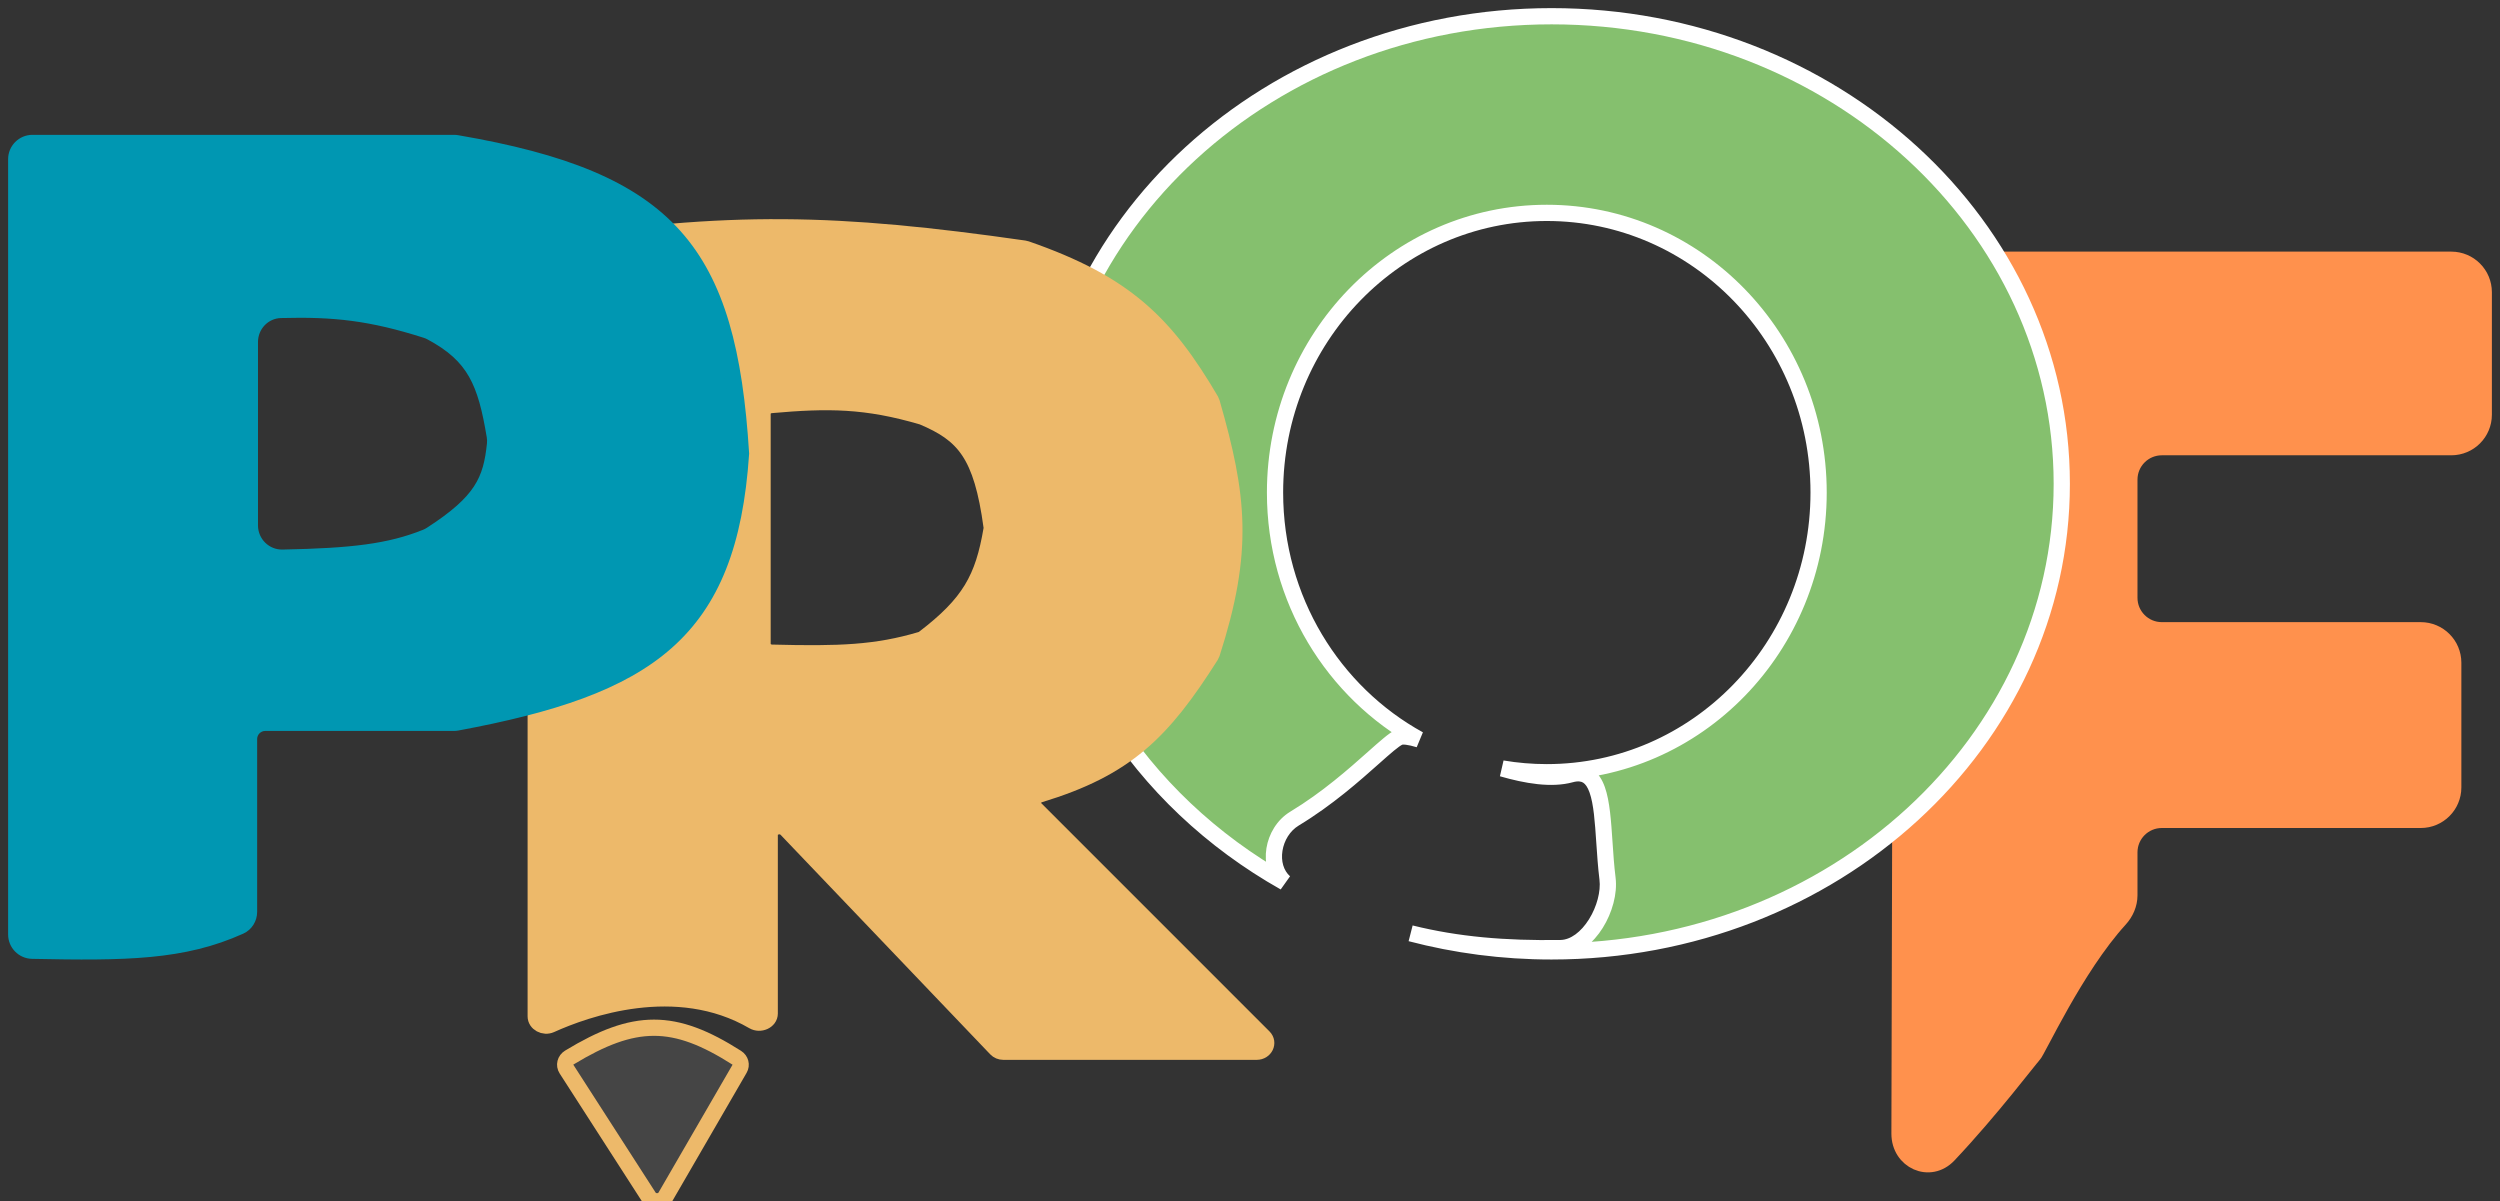 <svg width="154" height="74" viewBox="0 0 154 74" fill="none" xmlns="http://www.w3.org/2000/svg">
<rect x="0" y="0" width="154" height="74" fill="#333333" stroke="none"/>
<g id="LOGO">
<path id="Vector 10" d="M117.01 69.832L117.14 17.995C117.142 16.892 118.037 16 119.14 16H151C152.105 16 153 16.895 153 18V25.546C153 26.651 152.105 27.546 151 27.546H133.169C132.064 27.546 131.169 28.442 131.169 29.546V36.824C131.169 37.929 132.064 38.824 133.169 38.824H149.12C150.225 38.824 151.12 39.719 151.12 40.824V48.505C151.12 49.609 150.225 50.505 149.12 50.505H133.169C132.064 50.505 131.169 51.4 131.169 52.505V55.152C131.169 55.699 130.939 56.218 130.57 56.623C127.835 59.62 125.511 64.754 125.241 65.005C125.031 65.2 122.677 68.34 120.029 71.143C118.877 72.363 117.006 71.511 117.01 69.832Z" fill="#FF914D" stroke="#FF914D"/>
<g id="Subtract">
<path fill-rule="evenodd" clip-rule="evenodd" d="M95.577 58.606C112.935 58.606 127.005 45.71 127.005 29.803C127.005 13.896 112.935 1 95.577 1C78.22 1 64.149 13.896 64.149 29.803C64.149 40.186 70.145 49.287 79.136 54.355C78.017 53.366 78.373 51.253 79.743 50.425C81.772 49.199 83.435 47.719 84.604 46.678C85.329 46.033 85.864 45.557 86.178 45.416C86.409 45.312 86.841 45.381 87.41 45.549C82.133 42.65 78.542 36.927 78.542 30.341C78.542 20.826 86.037 13.113 95.284 13.113C104.53 13.113 112.026 20.826 112.026 30.341C112.026 39.856 104.53 47.569 95.284 47.569C94.347 47.569 93.429 47.49 92.534 47.338C94.054 47.777 95.572 48.028 96.752 47.704C98.518 47.22 98.66 49.339 98.831 51.883C98.88 52.612 98.931 53.377 99.024 54.125C99.235 55.835 97.857 58.376 96.134 58.402C92.703 58.455 89.773 58.207 86.897 57.493C89.654 58.218 92.567 58.606 95.577 58.606Z" fill="#85C06E"/>
<path d="M79.136 54.355L78.891 54.79L79.467 53.98L79.136 54.355ZM79.743 50.425L79.484 49.997L79.743 50.425ZM84.604 46.678L84.937 47.052V47.052L84.604 46.678ZM86.178 45.416L85.973 44.96L85.973 44.96L86.178 45.416ZM87.41 45.549L87.269 46.029L87.651 45.111L87.41 45.549ZM92.534 47.338L92.618 46.845L92.395 47.818L92.534 47.338ZM96.752 47.704L96.885 48.186L96.752 47.704ZM98.831 51.883L99.33 51.849L98.831 51.883ZM99.024 54.125L99.52 54.063L99.024 54.125ZM96.134 58.402L96.126 57.902L96.134 58.402ZM86.897 57.493L87.018 57.008L86.77 57.977L86.897 57.493ZM126.505 29.803C126.505 45.394 112.7 58.106 95.577 58.106V59.106C113.169 59.106 127.505 46.026 127.505 29.803H126.505ZM95.577 1.5C112.7 1.5 126.505 14.212 126.505 29.803H127.505C127.505 13.579 113.169 0.5 95.577 0.5V1.5ZM64.649 29.803C64.649 14.212 78.454 1.5 95.577 1.5V0.5C77.986 0.5 63.649 13.579 63.649 29.803H64.649ZM79.382 53.919C70.528 48.929 64.649 39.984 64.649 29.803H63.649C63.649 40.389 69.762 49.645 78.891 54.79L79.382 53.919ZM79.484 49.997C78.656 50.498 78.152 51.372 78.012 52.251C77.873 53.128 78.085 54.093 78.805 54.729L79.467 53.98C79.068 53.627 78.899 53.042 79 52.408C79.101 51.777 79.46 51.18 80.001 50.853L79.484 49.997ZM84.272 46.305C83.101 47.346 81.469 48.798 79.484 49.997L80.001 50.853C82.074 49.6 83.769 48.091 84.937 47.052L84.272 46.305ZM85.973 44.96C85.748 45.061 85.488 45.257 85.228 45.472C84.955 45.697 84.632 45.984 84.272 46.305L84.937 47.052C85.302 46.727 85.609 46.454 85.864 46.244C86.13 46.024 86.295 45.911 86.384 45.872L85.973 44.96ZM87.552 45.07C87.256 44.982 86.976 44.914 86.728 44.884C86.495 44.856 86.217 44.85 85.973 44.96L86.384 45.872C86.371 45.877 86.424 45.854 86.607 45.877C86.775 45.897 86.995 45.948 87.269 46.029L87.552 45.07ZM78.042 30.341C78.042 37.112 81.734 43.001 87.17 45.987L87.651 45.111C82.532 42.298 79.042 36.743 79.042 30.341H78.042ZM95.284 12.613C85.748 12.613 78.042 20.564 78.042 30.341H79.042C79.042 21.089 86.327 13.613 95.284 13.613V12.613ZM112.526 30.341C112.526 20.564 104.82 12.613 95.284 12.613V13.613C104.241 13.613 111.526 21.089 111.526 30.341H112.526ZM95.284 48.069C104.82 48.069 112.526 40.118 112.526 30.341H111.526C111.526 39.593 104.241 47.069 95.284 47.069V48.069ZM92.45 47.831C93.372 47.988 94.319 48.069 95.284 48.069V47.069C94.375 47.069 93.485 46.992 92.618 46.845L92.45 47.831ZM96.62 47.221C95.583 47.506 94.183 47.294 92.672 46.857L92.395 47.818C93.925 48.26 95.56 48.549 96.885 48.186L96.62 47.221ZM99.33 51.849C99.246 50.607 99.167 49.359 98.861 48.492C98.706 48.05 98.467 47.631 98.069 47.374C97.653 47.106 97.156 47.075 96.62 47.221L96.885 48.186C97.232 48.091 97.415 48.143 97.527 48.215C97.658 48.299 97.796 48.478 97.918 48.824C98.168 49.531 98.245 50.615 98.332 51.916L99.33 51.849ZM99.52 54.063C99.429 53.332 99.379 52.581 99.33 51.849L98.332 51.916C98.381 52.644 98.433 53.422 98.527 54.186L99.52 54.063ZM96.142 58.902C97.252 58.885 98.157 58.073 98.728 57.16C99.307 56.236 99.643 55.059 99.52 54.063L98.527 54.186C98.616 54.901 98.369 55.85 97.881 56.63C97.385 57.421 96.74 57.893 96.126 57.902L96.142 58.902ZM86.777 57.978C89.706 58.706 92.681 58.955 96.142 58.902L96.126 57.902C92.724 57.954 89.84 57.709 87.018 57.008L86.777 57.978ZM95.577 58.106C92.609 58.106 89.74 57.723 87.025 57.01L86.77 57.977C89.569 58.712 92.523 59.106 95.577 59.106V58.106Z" fill="white"/>
</g>
<g id="Union">
<path fill-rule="evenodd" clip-rule="evenodd" d="M33 62.61V15.775C33 15.513 33.211 15.289 33.493 15.245C44.942 13.494 51.52 13.657 63.093 15.313C63.133 15.319 63.173 15.328 63.211 15.341C69.339 17.465 71.805 19.929 74.594 24.674C74.615 24.711 74.633 24.752 74.644 24.793C76.301 30.565 76.692 33.913 74.647 40.261C74.633 40.302 74.615 40.342 74.591 40.379C71.596 45.114 69.364 47.319 64.047 48.936C63.636 49.061 63.492 49.533 63.785 49.825L77.845 63.886C78.19 64.231 77.922 64.787 77.41 64.787H61.803C61.633 64.787 61.471 64.719 61.36 64.602L48.447 51.081C48.089 50.707 47.415 50.938 47.415 51.435V62.434C47.415 62.889 46.823 63.147 46.403 62.902C41.666 60.143 36.092 62.14 33.926 63.119C33.513 63.306 33 63.032 33 62.61ZM46.974 39.668V25.485C46.974 25.209 47.202 24.978 47.502 24.951C50.977 24.641 53.332 24.641 56.829 25.672C59.382 26.748 60.476 27.963 61.084 32.453C61.091 32.501 61.09 32.552 61.082 32.6C60.569 35.645 59.72 37.172 56.915 39.316C56.859 39.359 56.792 39.393 56.723 39.414C53.984 40.228 51.711 40.315 47.545 40.205C47.227 40.196 46.974 39.958 46.974 39.668Z" fill="#EDB96A"/>
<path d="M34.895 65.855L39.967 73.735C40.201 74.098 40.779 74.086 40.995 73.714L45.558 65.837C45.695 65.6 45.621 65.307 45.38 65.154C41.507 62.688 39.097 62.701 35.071 65.144C34.815 65.299 34.739 65.612 34.895 65.855Z" fill="#454545"/>
<path fill-rule="evenodd" clip-rule="evenodd" d="M33 62.61V15.775C33 15.513 33.211 15.289 33.493 15.245C44.942 13.494 51.52 13.657 63.093 15.313C63.133 15.319 63.173 15.328 63.211 15.341C69.339 17.465 71.805 19.929 74.594 24.674C74.615 24.711 74.633 24.752 74.644 24.793C76.301 30.565 76.692 33.913 74.647 40.261C74.633 40.302 74.615 40.342 74.591 40.379C71.596 45.114 69.364 47.319 64.047 48.936C63.636 49.061 63.492 49.533 63.785 49.825L77.845 63.886C78.19 64.231 77.922 64.787 77.41 64.787H61.803C61.633 64.787 61.471 64.719 61.36 64.602L48.447 51.081C48.089 50.707 47.415 50.938 47.415 51.435V62.434C47.415 62.889 46.823 63.147 46.403 62.902C41.666 60.143 36.092 62.14 33.926 63.119C33.513 63.306 33 63.032 33 62.61ZM46.974 39.668V25.485C46.974 25.209 47.202 24.978 47.502 24.951C50.977 24.641 53.332 24.641 56.829 25.672C59.382 26.748 60.476 27.963 61.084 32.453C61.091 32.501 61.09 32.552 61.082 32.6C60.569 35.645 59.72 37.172 56.915 39.316C56.859 39.359 56.792 39.393 56.723 39.414C53.984 40.228 51.711 40.315 47.545 40.205C47.227 40.196 46.974 39.958 46.974 39.668Z" stroke="#EDB96A"/>
<path d="M34.895 65.855L39.967 73.735C40.201 74.098 40.779 74.086 40.995 73.714L45.558 65.837C45.695 65.6 45.621 65.307 45.38 65.154C41.507 62.688 39.097 62.701 35.071 65.144C34.815 65.299 34.739 65.612 34.895 65.855Z" stroke="#EDB96A"/>
</g>
<g id="Exclude">
<path fill-rule="evenodd" clip-rule="evenodd" d="M1 9.806V57.565C1 58.109 1.437 58.554 1.98 58.565C7.771 58.682 11.255 58.644 14.779 57.057C15.125 56.901 15.34 56.552 15.34 56.172V45.526C15.34 44.974 15.787 44.526 16.34 44.526H27.962C28.023 44.526 28.085 44.52 28.145 44.509C39.943 42.31 44.906 38.99 45.645 27.947C44.874 15.48 41.288 11.076 28.138 8.821C28.083 8.811 28.025 8.806 27.969 8.806H2C1.448 8.806 1 9.254 1 9.806ZM17.29 19.092C16.226 19.12 15.392 20.005 15.392 21.069V32.363C15.392 33.474 16.297 34.374 17.407 34.353C21.693 34.27 24.006 33.999 26.248 33.098C26.354 33.055 26.457 33.001 26.553 32.939C29.704 30.912 30.261 29.604 30.494 27.361C30.512 27.195 30.506 27.026 30.478 26.862C29.931 23.547 29.26 21.897 26.553 20.458C26.457 20.407 26.353 20.364 26.25 20.331C22.867 19.252 20.596 19.003 17.29 19.092Z" fill="#0097B2"/>
<path d="M1.98 58.565L1.991 58.065H1.991L1.98 58.565ZM14.779 57.057L14.984 57.513H14.984L14.779 57.057ZM28.145 44.509L28.237 45H28.237L28.145 44.509ZM45.645 27.947L46.144 27.98L46.146 27.948L46.145 27.916L45.645 27.947ZM28.138 8.821L28.054 9.313V9.313L28.138 8.821ZM26.553 20.458L26.788 20.016L26.553 20.458ZM26.25 20.331L26.402 19.854L26.25 20.331ZM30.494 27.361L30.992 27.413L30.494 27.361ZM30.478 26.862L29.985 26.943L30.478 26.862ZM26.248 33.098L26.434 33.562L26.248 33.098ZM26.553 32.939L26.283 32.519L26.553 32.939ZM17.407 34.353L17.417 34.853L17.407 34.353ZM1.5 57.565V9.806H0.5V57.565H1.5ZM1.991 58.065C1.718 58.059 1.5 57.836 1.5 57.565H0.5C0.5 58.382 1.155 59.048 1.97 59.065L1.991 58.065ZM14.574 56.601C11.168 58.135 7.797 58.183 1.991 58.065L1.97 59.065C7.745 59.182 11.342 59.154 14.984 57.513L14.574 56.601ZM14.84 56.172C14.84 56.365 14.731 56.531 14.574 56.601L14.984 57.513C15.519 57.272 15.84 56.738 15.84 56.172H14.84ZM14.84 45.526V56.172H15.84V45.526H14.84ZM16.34 44.026C15.511 44.026 14.84 44.697 14.84 45.526H15.84C15.84 45.25 16.064 45.026 16.34 45.026V44.026ZM27.962 44.026H16.34V45.026H27.962V44.026ZM28.053 44.017C28.023 44.023 27.991 44.026 27.962 44.026V45.026C28.054 45.026 28.147 45.017 28.237 45L28.053 44.017ZM45.147 27.913C44.782 33.365 43.382 36.806 40.711 39.17C38.013 41.558 33.942 42.92 28.053 44.017L28.237 45C34.145 43.899 38.456 42.501 41.374 39.919C44.319 37.312 45.77 33.571 46.144 27.98L45.147 27.913ZM28.054 9.313C34.603 10.437 38.643 12.078 41.162 14.888C43.68 17.697 44.762 21.767 45.146 27.977L46.145 27.916C45.757 21.659 44.661 17.294 41.906 14.22C39.152 11.148 34.824 9.46 28.223 8.328L28.054 9.313ZM27.969 9.306C27.996 9.306 28.026 9.309 28.054 9.313L28.223 8.328C28.14 8.314 28.054 8.306 27.969 8.306V9.306ZM2 9.306H27.969V8.306H2V9.306ZM1.5 9.806C1.5 9.53 1.724 9.306 2 9.306V8.306C1.172 8.306 0.5 8.978 0.5 9.806H1.5ZM15.892 32.363V21.069H14.892V32.363H15.892ZM26.061 32.634C23.909 33.499 21.674 33.77 17.398 33.853L17.417 34.853C21.712 34.77 24.102 34.499 26.434 33.562L26.061 32.634ZM29.997 27.309C29.884 28.4 29.698 29.195 29.199 29.958C28.694 30.732 27.835 31.52 26.283 32.519L26.824 33.36C28.422 32.332 29.418 31.452 30.036 30.504C30.663 29.546 30.872 28.565 30.992 27.413L29.997 27.309ZM26.318 20.899C27.611 21.587 28.375 22.3 28.891 23.204C29.418 24.128 29.712 25.293 29.985 26.943L30.972 26.78C30.697 25.116 30.381 23.798 29.76 22.709C29.127 21.6 28.202 20.768 26.788 20.016L26.318 20.899ZM17.304 19.592C20.56 19.504 22.774 19.747 26.098 20.807L26.402 19.854C22.959 18.757 20.633 18.502 17.277 18.592L17.304 19.592ZM26.788 20.016C26.663 19.95 26.532 19.896 26.402 19.854L26.098 20.807C26.175 20.832 26.25 20.863 26.318 20.899L26.788 20.016ZM30.992 27.413C31.014 27.201 31.006 26.987 30.972 26.78L29.985 26.943C30.005 27.066 30.009 27.19 29.997 27.309L30.992 27.413ZM26.434 33.562C26.571 33.507 26.703 33.438 26.824 33.36L26.283 32.519C26.212 32.565 26.136 32.604 26.061 32.634L26.434 33.562ZM15.892 21.069C15.892 20.267 16.519 19.613 17.304 19.592L17.277 18.592C15.933 18.628 14.892 19.742 14.892 21.069H15.892ZM14.892 32.363C14.892 33.75 16.023 34.88 17.417 34.853L17.398 33.853C16.572 33.869 15.892 33.198 15.892 32.363H14.892Z" fill="#0097B2"/>
</g>
</g>
</svg>
